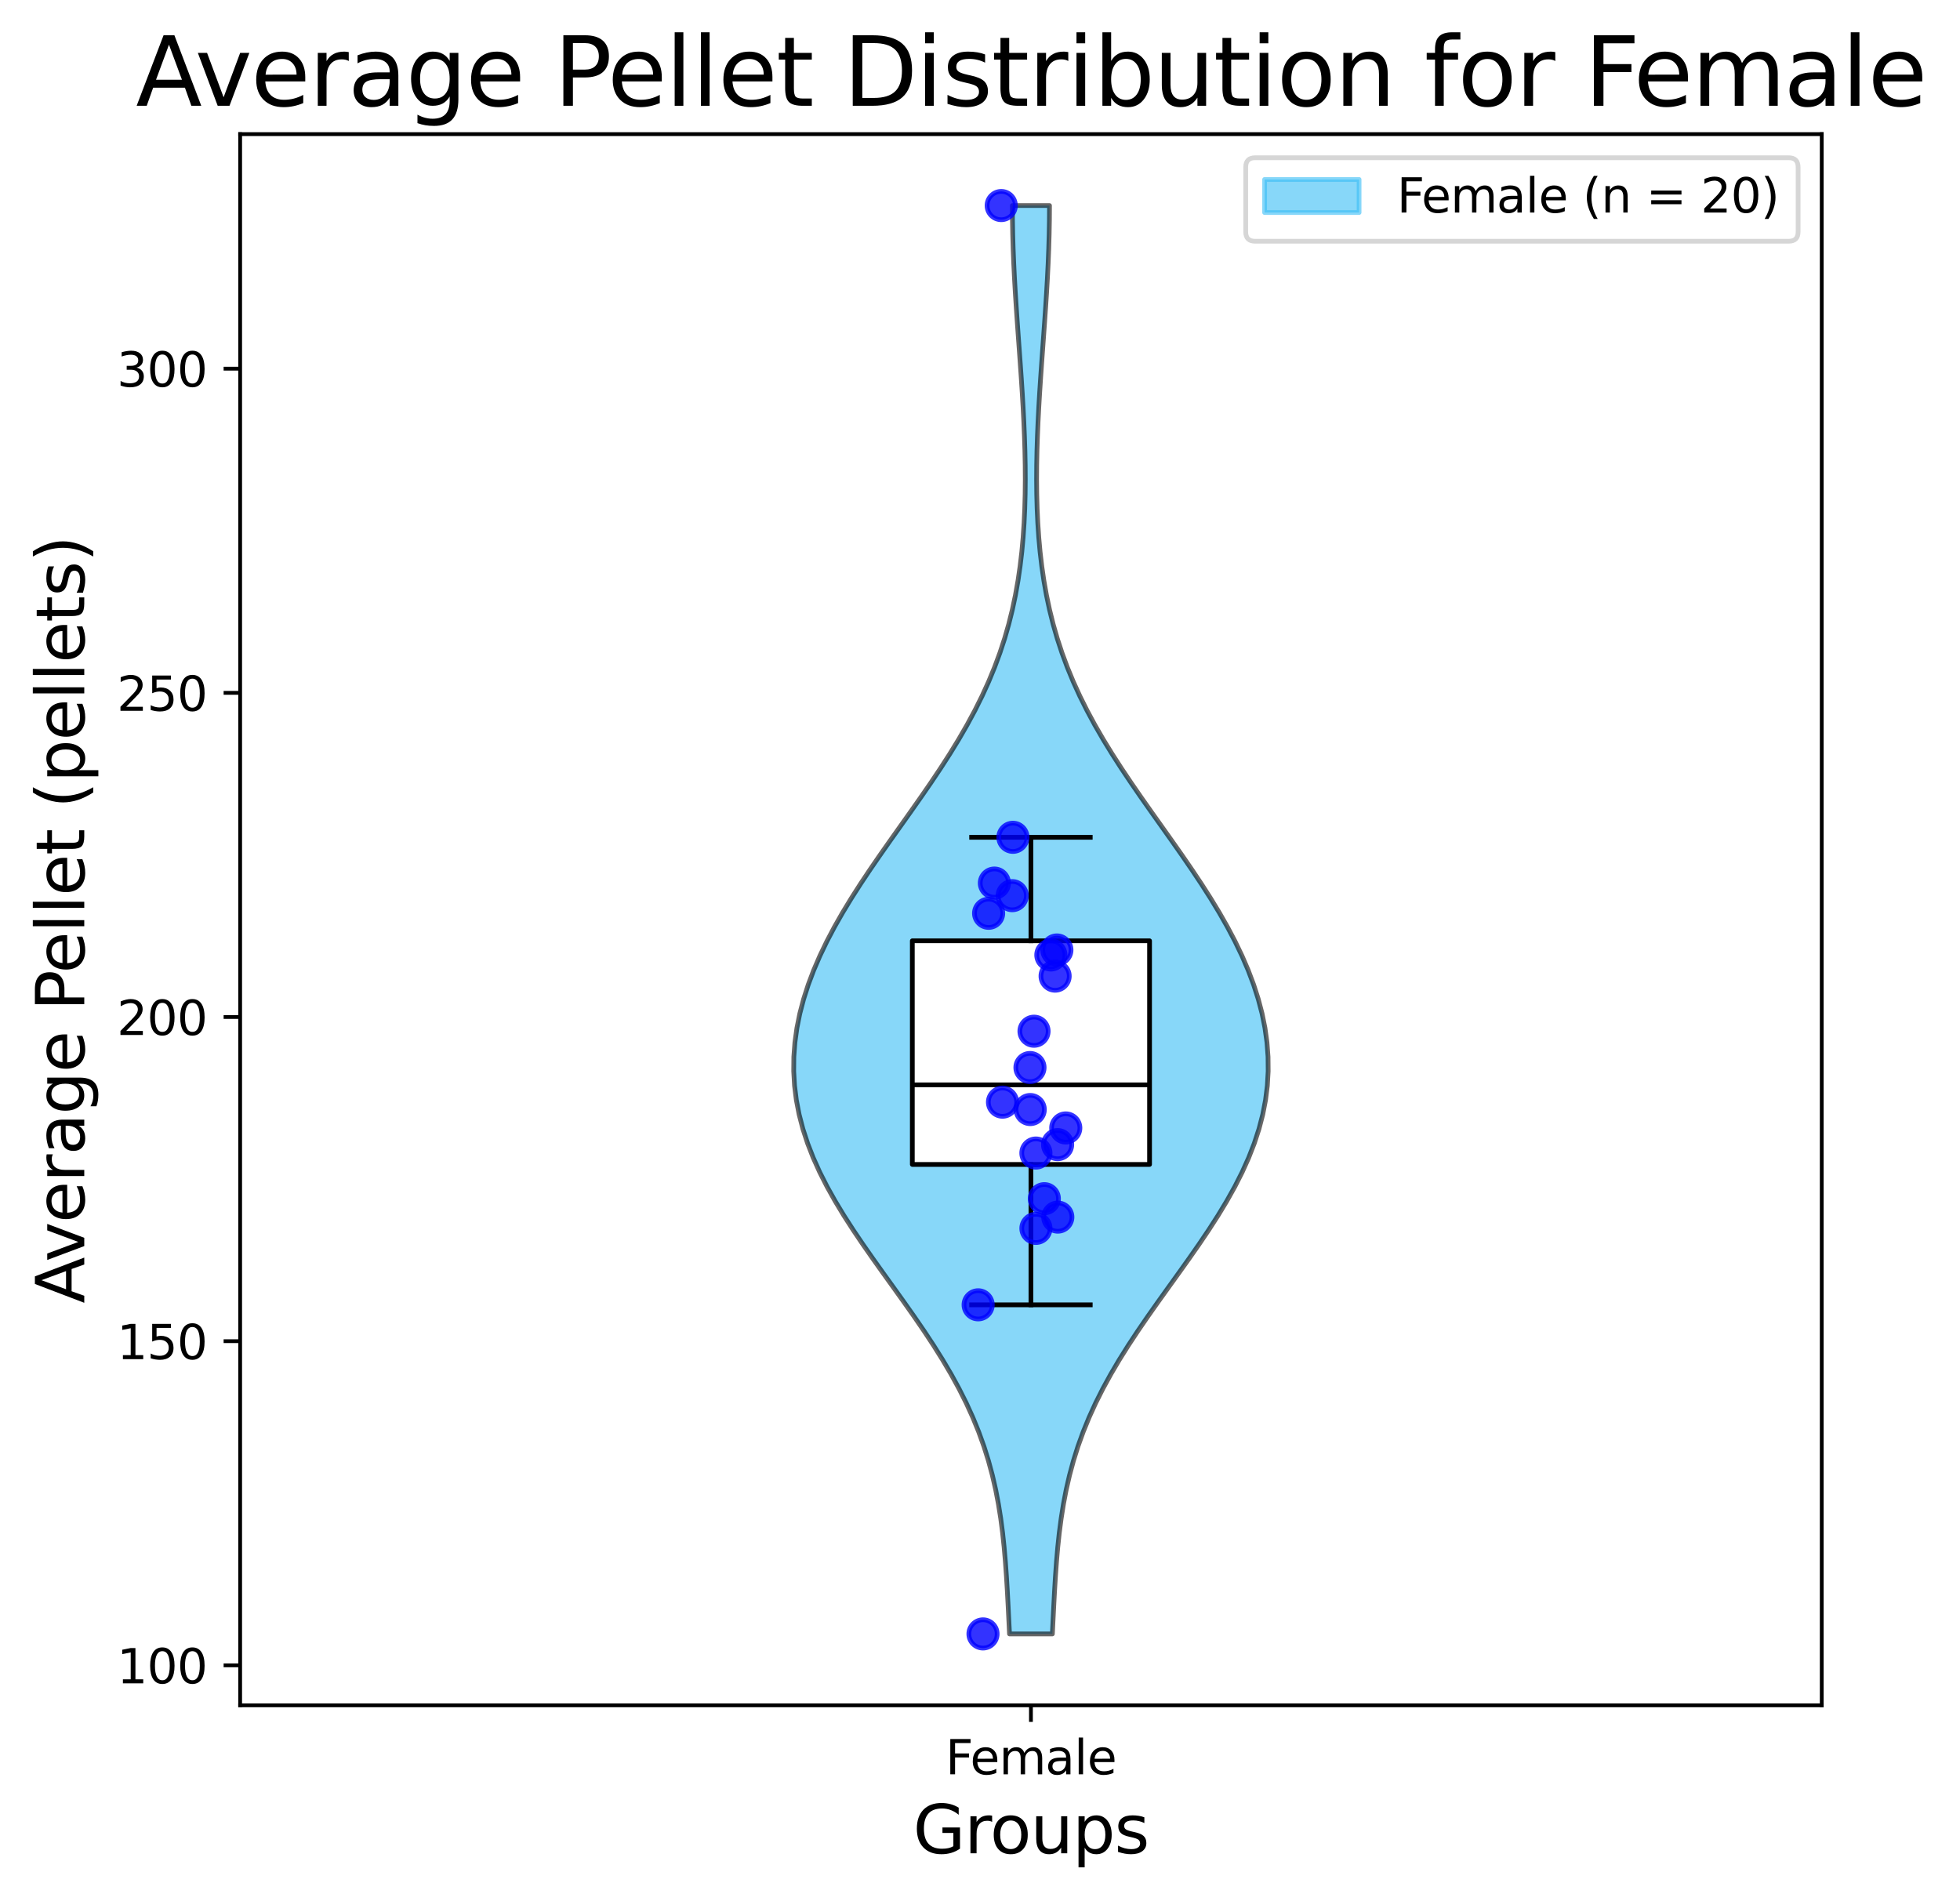<?xml version="1.0" encoding="utf-8" standalone="no"?>
<!DOCTYPE svg PUBLIC "-//W3C//DTD SVG 1.1//EN"
  "http://www.w3.org/Graphics/SVG/1.1/DTD/svg11.dtd">
<svg xmlns:xlink="http://www.w3.org/1999/xlink" width="414.907pt" height="402.464pt" viewBox="0 0 414.907 402.464" xmlns="http://www.w3.org/2000/svg" version="1.1">
 <defs>
  <style type="text/css">*{stroke-linejoin: round; stroke-linecap: butt}</style>
 </defs>
 <g id="figure_1">
  <g id="patch_1">
   <path d="M 0 402.464 
L 414.907 402.464 
L 414.907 0 
L 0 0 
z
" style="fill: #ffffff"/>
  </g>
  <g id="axes_1">
   <g id="patch_2">
    <path d="M 50.837 361.037 
L 385.637 361.037 
L 385.637 28.397 
L 50.837 28.397 
z
" style="fill: #ffffff"/>
   </g>
   <g id="PolyCollection_1">
    <defs>
     <path id="me94f3debcc" d="M 222.772 -56.547 
L 213.702 -56.547 
L 213.551 -59.602 
L 213.398 -62.657 
L 213.233 -65.711 
L 213.047 -68.766 
L 212.828 -71.82 
L 212.563 -74.875 
L 212.239 -77.929 
L 211.841 -80.984 
L 211.355 -84.038 
L 210.768 -87.093 
L 210.068 -90.147 
L 209.242 -93.202 
L 208.282 -96.257 
L 207.182 -99.311 
L 205.936 -102.366 
L 204.544 -105.42 
L 203.008 -108.475 
L 201.335 -111.529 
L 199.533 -114.584 
L 197.617 -117.638 
L 195.601 -120.693 
L 193.506 -123.748 
L 191.353 -126.802 
L 189.166 -129.857 
L 186.971 -132.911 
L 184.794 -135.966 
L 182.662 -139.02 
L 180.6 -142.075 
L 178.634 -145.129 
L 176.786 -148.184 
L 175.078 -151.238 
L 173.528 -154.293 
L 172.151 -157.347 
L 170.959 -160.402 
L 169.962 -163.457 
L 169.167 -166.511 
L 168.577 -169.566 
L 168.194 -172.62 
L 168.017 -175.675 
L 168.044 -178.729 
L 168.273 -181.784 
L 168.698 -184.838 
L 169.314 -187.893 
L 170.116 -190.947 
L 171.097 -194.002 
L 172.249 -197.057 
L 173.564 -200.111 
L 175.032 -203.166 
L 176.642 -206.22 
L 178.382 -209.275 
L 180.238 -212.329 
L 182.193 -215.384 
L 184.231 -218.438 
L 186.332 -221.493 
L 188.476 -224.548 
L 190.643 -227.602 
L 192.81 -230.657 
L 194.956 -233.711 
L 197.062 -236.766 
L 199.107 -239.82 
L 201.073 -242.875 
L 202.946 -245.929 
L 204.712 -248.984 
L 206.361 -252.038 
L 207.885 -255.093 
L 209.279 -258.147 
L 210.541 -261.202 
L 211.671 -264.257 
L 212.673 -267.311 
L 213.55 -270.366 
L 214.308 -273.42 
L 214.955 -276.475 
L 215.497 -279.529 
L 215.943 -282.584 
L 216.302 -285.638 
L 216.58 -288.693 
L 216.786 -291.748 
L 216.927 -294.802 
L 217.009 -297.857 
L 217.038 -300.911 
L 217.02 -303.966 
L 216.96 -307.02 
L 216.863 -310.075 
L 216.734 -313.129 
L 216.577 -316.184 
L 216.397 -319.238 
L 216.198 -322.293 
L 215.987 -325.348 
L 215.767 -328.402 
L 215.545 -331.457 
L 215.327 -334.511 
L 215.117 -337.566 
L 214.921 -340.62 
L 214.745 -343.675 
L 214.594 -346.729 
L 214.471 -349.784 
L 214.381 -352.838 
L 214.326 -355.893 
L 214.308 -358.947 
L 222.166 -358.947 
L 222.166 -358.947 
L 222.148 -355.893 
L 222.093 -352.838 
L 222.002 -349.784 
L 221.88 -346.729 
L 221.729 -343.675 
L 221.553 -340.62 
L 221.357 -337.566 
L 221.147 -334.511 
L 220.928 -331.457 
L 220.707 -328.402 
L 220.487 -325.348 
L 220.276 -322.293 
L 220.077 -319.238 
L 219.897 -316.184 
L 219.74 -313.129 
L 219.611 -310.075 
L 219.514 -307.02 
L 219.454 -303.966 
L 219.436 -300.911 
L 219.465 -297.857 
L 219.547 -294.802 
L 219.688 -291.748 
L 219.894 -288.693 
L 220.172 -285.638 
L 220.53 -282.584 
L 220.977 -279.529 
L 221.519 -276.475 
L 222.166 -273.42 
L 222.924 -270.366 
L 223.801 -267.311 
L 224.802 -264.257 
L 225.933 -261.202 
L 227.195 -258.147 
L 228.589 -255.093 
L 230.113 -252.038 
L 231.761 -248.984 
L 233.527 -245.929 
L 235.4 -242.875 
L 237.367 -239.82 
L 239.412 -236.766 
L 241.517 -233.711 
L 243.664 -230.657 
L 245.831 -227.602 
L 247.997 -224.548 
L 250.142 -221.493 
L 252.243 -218.438 
L 254.281 -215.384 
L 256.236 -212.329 
L 258.092 -209.275 
L 259.832 -206.22 
L 261.442 -203.166 
L 262.91 -200.111 
L 264.225 -197.057 
L 265.377 -194.002 
L 266.358 -190.947 
L 267.159 -187.893 
L 267.776 -184.838 
L 268.201 -181.784 
L 268.429 -178.729 
L 268.457 -175.675 
L 268.28 -172.62 
L 267.897 -169.566 
L 267.307 -166.511 
L 266.511 -163.457 
L 265.515 -160.402 
L 264.323 -157.347 
L 262.946 -154.293 
L 261.396 -151.238 
L 259.688 -148.184 
L 257.84 -145.129 
L 255.874 -142.075 
L 253.812 -139.02 
L 251.68 -135.966 
L 249.503 -132.911 
L 247.308 -129.857 
L 245.121 -126.802 
L 242.968 -123.748 
L 240.873 -120.693 
L 238.857 -117.638 
L 236.94 -114.584 
L 235.139 -111.529 
L 233.466 -108.475 
L 231.93 -105.42 
L 230.538 -102.366 
L 229.292 -99.311 
L 228.191 -96.257 
L 227.232 -93.202 
L 226.406 -90.147 
L 225.705 -87.093 
L 225.119 -84.038 
L 224.633 -80.984 
L 224.235 -77.929 
L 223.911 -74.875 
L 223.646 -71.82 
L 223.427 -68.766 
L 223.241 -65.711 
L 223.076 -62.657 
L 222.923 -59.602 
L 222.772 -56.547 
z
" style="stroke: #000000; stroke-opacity: 0.6"/>
    </defs>
    <g clip-path="url(#p9909716d25)">
     <use xlink:href="#me94f3debcc" x="0" y="402.464" style="fill: #38bcf5; fill-opacity: 0.6; stroke: #000000; stroke-opacity: 0.6"/>
    </g>
   </g>
   <g id="matplotlib.axis_1">
    <g id="xtick_1">
     <g id="line2d_1">
      <defs>
       <path id="m84c6a4ba2c" d="M 0 0 
L 0 3.5 
" style="stroke: #000000; stroke-width: 0.8"/>
      </defs>
      <g>
       <use xlink:href="#m84c6a4ba2c" x="218.237" y="361.037" style="stroke: #000000; stroke-width: 0.8"/>
      </g>
     </g>
     <g id="text_1">
      <!-- Female -->
      <g transform="translate(200.16 375.635) scale(0.1 -0.1)">
       <defs>
        <path id="DejaVuSans-46" d="M 628 4666 
L 3309 4666 
L 3309 4134 
L 1259 4134 
L 1259 2759 
L 3109 2759 
L 3109 2228 
L 1259 2228 
L 1259 0 
L 628 0 
L 628 4666 
z
" transform="scale(0.016)"/>
        <path id="DejaVuSans-65" d="M 3597 1894 
L 3597 1613 
L 953 1613 
Q 991 1019 1311 708 
Q 1631 397 2203 397 
Q 2534 397 2845 478 
Q 3156 559 3463 722 
L 3463 178 
Q 3153 47 2828 -22 
Q 2503 -91 2169 -91 
Q 1331 -91 842 396 
Q 353 884 353 1716 
Q 353 2575 817 3079 
Q 1281 3584 2069 3584 
Q 2775 3584 3186 3129 
Q 3597 2675 3597 1894 
z
M 3022 2063 
Q 3016 2534 2758 2815 
Q 2500 3097 2075 3097 
Q 1594 3097 1305 2825 
Q 1016 2553 972 2059 
L 3022 2063 
z
" transform="scale(0.016)"/>
        <path id="DejaVuSans-6d" d="M 3328 2828 
Q 3544 3216 3844 3400 
Q 4144 3584 4550 3584 
Q 5097 3584 5394 3201 
Q 5691 2819 5691 2113 
L 5691 0 
L 5113 0 
L 5113 2094 
Q 5113 2597 4934 2840 
Q 4756 3084 4391 3084 
Q 3944 3084 3684 2787 
Q 3425 2491 3425 1978 
L 3425 0 
L 2847 0 
L 2847 2094 
Q 2847 2600 2669 2842 
Q 2491 3084 2119 3084 
Q 1678 3084 1418 2786 
Q 1159 2488 1159 1978 
L 1159 0 
L 581 0 
L 581 3500 
L 1159 3500 
L 1159 2956 
Q 1356 3278 1631 3431 
Q 1906 3584 2284 3584 
Q 2666 3584 2933 3390 
Q 3200 3197 3328 2828 
z
" transform="scale(0.016)"/>
        <path id="DejaVuSans-61" d="M 2194 1759 
Q 1497 1759 1228 1600 
Q 959 1441 959 1056 
Q 959 750 1161 570 
Q 1363 391 1709 391 
Q 2188 391 2477 730 
Q 2766 1069 2766 1631 
L 2766 1759 
L 2194 1759 
z
M 3341 1997 
L 3341 0 
L 2766 0 
L 2766 531 
Q 2569 213 2275 61 
Q 1981 -91 1556 -91 
Q 1019 -91 701 211 
Q 384 513 384 1019 
Q 384 1609 779 1909 
Q 1175 2209 1959 2209 
L 2766 2209 
L 2766 2266 
Q 2766 2663 2505 2880 
Q 2244 3097 1772 3097 
Q 1472 3097 1187 3025 
Q 903 2953 641 2809 
L 641 3341 
Q 956 3463 1253 3523 
Q 1550 3584 1831 3584 
Q 2591 3584 2966 3190 
Q 3341 2797 3341 1997 
z
" transform="scale(0.016)"/>
        <path id="DejaVuSans-6c" d="M 603 4863 
L 1178 4863 
L 1178 0 
L 603 0 
L 603 4863 
z
" transform="scale(0.016)"/>
       </defs>
       <use xlink:href="#DejaVuSans-46"/>
       <use xlink:href="#DejaVuSans-65" x="52.02"/>
       <use xlink:href="#DejaVuSans-6d" x="113.543"/>
       <use xlink:href="#DejaVuSans-61" x="210.955"/>
       <use xlink:href="#DejaVuSans-6c" x="272.234"/>
       <use xlink:href="#DejaVuSans-65" x="300.018"/>
      </g>
     </g>
    </g>
    <g id="text_2">
     <!-- Groups -->
     <g transform="translate(193.283 392.353) scale(0.14 -0.14)">
      <defs>
       <path id="DejaVuSans-47" d="M 3809 666 
L 3809 1919 
L 2778 1919 
L 2778 2438 
L 4434 2438 
L 4434 434 
Q 4069 175 3628 42 
Q 3188 -91 2688 -91 
Q 1594 -91 976 548 
Q 359 1188 359 2328 
Q 359 3472 976 4111 
Q 1594 4750 2688 4750 
Q 3144 4750 3555 4637 
Q 3966 4525 4313 4306 
L 4313 3634 
Q 3963 3931 3569 4081 
Q 3175 4231 2741 4231 
Q 1884 4231 1454 3753 
Q 1025 3275 1025 2328 
Q 1025 1384 1454 906 
Q 1884 428 2741 428 
Q 3075 428 3337 486 
Q 3600 544 3809 666 
z
" transform="scale(0.016)"/>
       <path id="DejaVuSans-72" d="M 2631 2963 
Q 2534 3019 2420 3045 
Q 2306 3072 2169 3072 
Q 1681 3072 1420 2755 
Q 1159 2438 1159 1844 
L 1159 0 
L 581 0 
L 581 3500 
L 1159 3500 
L 1159 2956 
Q 1341 3275 1631 3429 
Q 1922 3584 2338 3584 
Q 2397 3584 2469 3576 
Q 2541 3569 2628 3553 
L 2631 2963 
z
" transform="scale(0.016)"/>
       <path id="DejaVuSans-6f" d="M 1959 3097 
Q 1497 3097 1228 2736 
Q 959 2375 959 1747 
Q 959 1119 1226 758 
Q 1494 397 1959 397 
Q 2419 397 2687 759 
Q 2956 1122 2956 1747 
Q 2956 2369 2687 2733 
Q 2419 3097 1959 3097 
z
M 1959 3584 
Q 2709 3584 3137 3096 
Q 3566 2609 3566 1747 
Q 3566 888 3137 398 
Q 2709 -91 1959 -91 
Q 1206 -91 779 398 
Q 353 888 353 1747 
Q 353 2609 779 3096 
Q 1206 3584 1959 3584 
z
" transform="scale(0.016)"/>
       <path id="DejaVuSans-75" d="M 544 1381 
L 544 3500 
L 1119 3500 
L 1119 1403 
Q 1119 906 1312 657 
Q 1506 409 1894 409 
Q 2359 409 2629 706 
Q 2900 1003 2900 1516 
L 2900 3500 
L 3475 3500 
L 3475 0 
L 2900 0 
L 2900 538 
Q 2691 219 2414 64 
Q 2138 -91 1772 -91 
Q 1169 -91 856 284 
Q 544 659 544 1381 
z
M 1991 3584 
L 1991 3584 
z
" transform="scale(0.016)"/>
       <path id="DejaVuSans-70" d="M 1159 525 
L 1159 -1331 
L 581 -1331 
L 581 3500 
L 1159 3500 
L 1159 2969 
Q 1341 3281 1617 3432 
Q 1894 3584 2278 3584 
Q 2916 3584 3314 3078 
Q 3713 2572 3713 1747 
Q 3713 922 3314 415 
Q 2916 -91 2278 -91 
Q 1894 -91 1617 61 
Q 1341 213 1159 525 
z
M 3116 1747 
Q 3116 2381 2855 2742 
Q 2594 3103 2138 3103 
Q 1681 3103 1420 2742 
Q 1159 2381 1159 1747 
Q 1159 1113 1420 752 
Q 1681 391 2138 391 
Q 2594 391 2855 752 
Q 3116 1113 3116 1747 
z
" transform="scale(0.016)"/>
       <path id="DejaVuSans-73" d="M 2834 3397 
L 2834 2853 
Q 2591 2978 2328 3040 
Q 2066 3103 1784 3103 
Q 1356 3103 1142 2972 
Q 928 2841 928 2578 
Q 928 2378 1081 2264 
Q 1234 2150 1697 2047 
L 1894 2003 
Q 2506 1872 2764 1633 
Q 3022 1394 3022 966 
Q 3022 478 2636 193 
Q 2250 -91 1575 -91 
Q 1294 -91 989 -36 
Q 684 19 347 128 
L 347 722 
Q 666 556 975 473 
Q 1284 391 1588 391 
Q 1994 391 2212 530 
Q 2431 669 2431 922 
Q 2431 1156 2273 1281 
Q 2116 1406 1581 1522 
L 1381 1569 
Q 847 1681 609 1914 
Q 372 2147 372 2553 
Q 372 3047 722 3315 
Q 1072 3584 1716 3584 
Q 2034 3584 2315 3537 
Q 2597 3491 2834 3397 
z
" transform="scale(0.016)"/>
      </defs>
      <use xlink:href="#DejaVuSans-47"/>
      <use xlink:href="#DejaVuSans-72" x="77.49"/>
      <use xlink:href="#DejaVuSans-6f" x="116.354"/>
      <use xlink:href="#DejaVuSans-75" x="177.535"/>
      <use xlink:href="#DejaVuSans-70" x="240.914"/>
      <use xlink:href="#DejaVuSans-73" x="304.391"/>
     </g>
    </g>
   </g>
   <g id="matplotlib.axis_2">
    <g id="ytick_1">
     <g id="line2d_2">
      <defs>
       <path id="m7d24ab8d1b" d="M 0 0 
L -3.5 0 
" style="stroke: #000000; stroke-width: 0.8"/>
      </defs>
      <g>
       <use xlink:href="#m7d24ab8d1b" x="50.837" y="352.574" style="stroke: #000000; stroke-width: 0.8"/>
      </g>
     </g>
     <g id="text_3">
      <!-- 100 -->
      <g transform="translate(24.749 356.373) scale(0.1 -0.1)">
       <defs>
        <path id="DejaVuSans-31" d="M 794 531 
L 1825 531 
L 1825 4091 
L 703 3866 
L 703 4441 
L 1819 4666 
L 2450 4666 
L 2450 531 
L 3481 531 
L 3481 0 
L 794 0 
L 794 531 
z
" transform="scale(0.016)"/>
        <path id="DejaVuSans-30" d="M 2034 4250 
Q 1547 4250 1301 3770 
Q 1056 3291 1056 2328 
Q 1056 1369 1301 889 
Q 1547 409 2034 409 
Q 2525 409 2770 889 
Q 3016 1369 3016 2328 
Q 3016 3291 2770 3770 
Q 2525 4250 2034 4250 
z
M 2034 4750 
Q 2819 4750 3233 4129 
Q 3647 3509 3647 2328 
Q 3647 1150 3233 529 
Q 2819 -91 2034 -91 
Q 1250 -91 836 529 
Q 422 1150 422 2328 
Q 422 3509 836 4129 
Q 1250 4750 2034 4750 
z
" transform="scale(0.016)"/>
       </defs>
       <use xlink:href="#DejaVuSans-31"/>
       <use xlink:href="#DejaVuSans-30" x="63.623"/>
       <use xlink:href="#DejaVuSans-30" x="127.246"/>
      </g>
     </g>
    </g>
    <g id="ytick_2">
     <g id="line2d_3">
      <g>
       <use xlink:href="#m7d24ab8d1b" x="50.837" y="283.943" style="stroke: #000000; stroke-width: 0.8"/>
      </g>
     </g>
     <g id="text_4">
      <!-- 150 -->
      <g transform="translate(24.749 287.743) scale(0.1 -0.1)">
       <defs>
        <path id="DejaVuSans-35" d="M 691 4666 
L 3169 4666 
L 3169 4134 
L 1269 4134 
L 1269 2991 
Q 1406 3038 1543 3061 
Q 1681 3084 1819 3084 
Q 2600 3084 3056 2656 
Q 3513 2228 3513 1497 
Q 3513 744 3044 326 
Q 2575 -91 1722 -91 
Q 1428 -91 1123 -41 
Q 819 9 494 109 
L 494 744 
Q 775 591 1075 516 
Q 1375 441 1709 441 
Q 2250 441 2565 725 
Q 2881 1009 2881 1497 
Q 2881 1984 2565 2268 
Q 2250 2553 1709 2553 
Q 1456 2553 1204 2497 
Q 953 2441 691 2322 
L 691 4666 
z
" transform="scale(0.016)"/>
       </defs>
       <use xlink:href="#DejaVuSans-31"/>
       <use xlink:href="#DejaVuSans-35" x="63.623"/>
       <use xlink:href="#DejaVuSans-30" x="127.246"/>
      </g>
     </g>
    </g>
    <g id="ytick_3">
     <g id="line2d_4">
      <g>
       <use xlink:href="#m7d24ab8d1b" x="50.837" y="215.313" style="stroke: #000000; stroke-width: 0.8"/>
      </g>
     </g>
     <g id="text_5">
      <!-- 200 -->
      <g transform="translate(24.749 219.112) scale(0.1 -0.1)">
       <defs>
        <path id="DejaVuSans-32" d="M 1228 531 
L 3431 531 
L 3431 0 
L 469 0 
L 469 531 
Q 828 903 1448 1529 
Q 2069 2156 2228 2338 
Q 2531 2678 2651 2914 
Q 2772 3150 2772 3378 
Q 2772 3750 2511 3984 
Q 2250 4219 1831 4219 
Q 1534 4219 1204 4116 
Q 875 4013 500 3803 
L 500 4441 
Q 881 4594 1212 4672 
Q 1544 4750 1819 4750 
Q 2544 4750 2975 4387 
Q 3406 4025 3406 3419 
Q 3406 3131 3298 2873 
Q 3191 2616 2906 2266 
Q 2828 2175 2409 1742 
Q 1991 1309 1228 531 
z
" transform="scale(0.016)"/>
       </defs>
       <use xlink:href="#DejaVuSans-32"/>
       <use xlink:href="#DejaVuSans-30" x="63.623"/>
       <use xlink:href="#DejaVuSans-30" x="127.246"/>
      </g>
     </g>
    </g>
    <g id="ytick_4">
     <g id="line2d_5">
      <g>
       <use xlink:href="#m7d24ab8d1b" x="50.837" y="146.682" style="stroke: #000000; stroke-width: 0.8"/>
      </g>
     </g>
     <g id="text_6">
      <!-- 250 -->
      <g transform="translate(24.749 150.482) scale(0.1 -0.1)">
       <use xlink:href="#DejaVuSans-32"/>
       <use xlink:href="#DejaVuSans-35" x="63.623"/>
       <use xlink:href="#DejaVuSans-30" x="127.246"/>
      </g>
     </g>
    </g>
    <g id="ytick_5">
     <g id="line2d_6">
      <g>
       <use xlink:href="#m7d24ab8d1b" x="50.837" y="78.052" style="stroke: #000000; stroke-width: 0.8"/>
      </g>
     </g>
     <g id="text_7">
      <!-- 300 -->
      <g transform="translate(24.749 81.851) scale(0.1 -0.1)">
       <defs>
        <path id="DejaVuSans-33" d="M 2597 2516 
Q 3050 2419 3304 2112 
Q 3559 1806 3559 1356 
Q 3559 666 3084 287 
Q 2609 -91 1734 -91 
Q 1441 -91 1130 -33 
Q 819 25 488 141 
L 488 750 
Q 750 597 1062 519 
Q 1375 441 1716 441 
Q 2309 441 2620 675 
Q 2931 909 2931 1356 
Q 2931 1769 2642 2001 
Q 2353 2234 1838 2234 
L 1294 2234 
L 1294 2753 
L 1863 2753 
Q 2328 2753 2575 2939 
Q 2822 3125 2822 3475 
Q 2822 3834 2567 4026 
Q 2313 4219 1838 4219 
Q 1578 4219 1281 4162 
Q 984 4106 628 3988 
L 628 4550 
Q 988 4650 1302 4700 
Q 1616 4750 1894 4750 
Q 2613 4750 3031 4423 
Q 3450 4097 3450 3541 
Q 3450 3153 3228 2886 
Q 3006 2619 2597 2516 
z
" transform="scale(0.016)"/>
       </defs>
       <use xlink:href="#DejaVuSans-33"/>
       <use xlink:href="#DejaVuSans-30" x="63.623"/>
       <use xlink:href="#DejaVuSans-30" x="127.246"/>
      </g>
     </g>
    </g>
    <g id="text_8">
     <!-- Average Pellet (pellets) -->
     <g transform="translate(17.838 275.928) rotate(-90) scale(0.14 -0.14)">
      <defs>
       <path id="DejaVuSans-41" d="M 2188 4044 
L 1331 1722 
L 3047 1722 
L 2188 4044 
z
M 1831 4666 
L 2547 4666 
L 4325 0 
L 3669 0 
L 3244 1197 
L 1141 1197 
L 716 0 
L 50 0 
L 1831 4666 
z
" transform="scale(0.016)"/>
       <path id="DejaVuSans-76" d="M 191 3500 
L 800 3500 
L 1894 563 
L 2988 3500 
L 3597 3500 
L 2284 0 
L 1503 0 
L 191 3500 
z
" transform="scale(0.016)"/>
       <path id="DejaVuSans-67" d="M 2906 1791 
Q 2906 2416 2648 2759 
Q 2391 3103 1925 3103 
Q 1463 3103 1205 2759 
Q 947 2416 947 1791 
Q 947 1169 1205 825 
Q 1463 481 1925 481 
Q 2391 481 2648 825 
Q 2906 1169 2906 1791 
z
M 3481 434 
Q 3481 -459 3084 -895 
Q 2688 -1331 1869 -1331 
Q 1566 -1331 1297 -1286 
Q 1028 -1241 775 -1147 
L 775 -588 
Q 1028 -725 1275 -790 
Q 1522 -856 1778 -856 
Q 2344 -856 2625 -561 
Q 2906 -266 2906 331 
L 2906 616 
Q 2728 306 2450 153 
Q 2172 0 1784 0 
Q 1141 0 747 490 
Q 353 981 353 1791 
Q 353 2603 747 3093 
Q 1141 3584 1784 3584 
Q 2172 3584 2450 3431 
Q 2728 3278 2906 2969 
L 2906 3500 
L 3481 3500 
L 3481 434 
z
" transform="scale(0.016)"/>
       <path id="DejaVuSans-20" transform="scale(0.016)"/>
       <path id="DejaVuSans-50" d="M 1259 4147 
L 1259 2394 
L 2053 2394 
Q 2494 2394 2734 2622 
Q 2975 2850 2975 3272 
Q 2975 3691 2734 3919 
Q 2494 4147 2053 4147 
L 1259 4147 
z
M 628 4666 
L 2053 4666 
Q 2838 4666 3239 4311 
Q 3641 3956 3641 3272 
Q 3641 2581 3239 2228 
Q 2838 1875 2053 1875 
L 1259 1875 
L 1259 0 
L 628 0 
L 628 4666 
z
" transform="scale(0.016)"/>
       <path id="DejaVuSans-74" d="M 1172 4494 
L 1172 3500 
L 2356 3500 
L 2356 3053 
L 1172 3053 
L 1172 1153 
Q 1172 725 1289 603 
Q 1406 481 1766 481 
L 2356 481 
L 2356 0 
L 1766 0 
Q 1100 0 847 248 
Q 594 497 594 1153 
L 594 3053 
L 172 3053 
L 172 3500 
L 594 3500 
L 594 4494 
L 1172 4494 
z
" transform="scale(0.016)"/>
       <path id="DejaVuSans-28" d="M 1984 4856 
Q 1566 4138 1362 3434 
Q 1159 2731 1159 2009 
Q 1159 1288 1364 580 
Q 1569 -128 1984 -844 
L 1484 -844 
Q 1016 -109 783 600 
Q 550 1309 550 2009 
Q 550 2706 781 3412 
Q 1013 4119 1484 4856 
L 1984 4856 
z
" transform="scale(0.016)"/>
       <path id="DejaVuSans-29" d="M 513 4856 
L 1013 4856 
Q 1481 4119 1714 3412 
Q 1947 2706 1947 2009 
Q 1947 1309 1714 600 
Q 1481 -109 1013 -844 
L 513 -844 
Q 928 -128 1133 580 
Q 1338 1288 1338 2009 
Q 1338 2731 1133 3434 
Q 928 4138 513 4856 
z
" transform="scale(0.016)"/>
      </defs>
      <use xlink:href="#DejaVuSans-41"/>
      <use xlink:href="#DejaVuSans-76" x="62.533"/>
      <use xlink:href="#DejaVuSans-65" x="121.713"/>
      <use xlink:href="#DejaVuSans-72" x="183.236"/>
      <use xlink:href="#DejaVuSans-61" x="224.35"/>
      <use xlink:href="#DejaVuSans-67" x="285.629"/>
      <use xlink:href="#DejaVuSans-65" x="349.105"/>
      <use xlink:href="#DejaVuSans-20" x="410.629"/>
      <use xlink:href="#DejaVuSans-50" x="442.416"/>
      <use xlink:href="#DejaVuSans-65" x="499.094"/>
      <use xlink:href="#DejaVuSans-6c" x="560.617"/>
      <use xlink:href="#DejaVuSans-6c" x="588.4"/>
      <use xlink:href="#DejaVuSans-65" x="616.184"/>
      <use xlink:href="#DejaVuSans-74" x="677.707"/>
      <use xlink:href="#DejaVuSans-20" x="716.916"/>
      <use xlink:href="#DejaVuSans-28" x="748.703"/>
      <use xlink:href="#DejaVuSans-70" x="787.717"/>
      <use xlink:href="#DejaVuSans-65" x="851.193"/>
      <use xlink:href="#DejaVuSans-6c" x="912.717"/>
      <use xlink:href="#DejaVuSans-6c" x="940.5"/>
      <use xlink:href="#DejaVuSans-65" x="968.283"/>
      <use xlink:href="#DejaVuSans-74" x="1029.807"/>
      <use xlink:href="#DejaVuSans-73" x="1069.016"/>
      <use xlink:href="#DejaVuSans-29" x="1121.115"/>
     </g>
    </g>
   </g>
   <g id="patch_3">
    <path d="M 193.127 246.526 
L 243.347 246.526 
L 243.347 199.178 
L 193.127 199.178 
L 193.127 246.526 
z
" clip-path="url(#p9909716d25)" style="fill: #ffffff; stroke: #000000; stroke-linejoin: miter"/>
   </g>
   <g id="line2d_7">
    <path d="M 218.237 246.526 
L 218.237 276.243 
" clip-path="url(#p9909716d25)" style="fill: none; stroke: #000000; stroke-linecap: square"/>
   </g>
   <g id="line2d_8">
    <path d="M 218.237 199.178 
L 218.237 177.264 
" clip-path="url(#p9909716d25)" style="fill: none; stroke: #000000; stroke-linecap: square"/>
   </g>
   <g id="line2d_9">
    <path d="M 205.682 276.243 
L 230.792 276.243 
" clip-path="url(#p9909716d25)" style="fill: none; stroke: #000000; stroke-linecap: square"/>
   </g>
   <g id="line2d_10">
    <path d="M 205.682 177.264 
L 230.792 177.264 
" clip-path="url(#p9909716d25)" style="fill: none; stroke: #000000; stroke-linecap: square"/>
   </g>
   <g id="line2d_11">
    <path d="M 193.127 229.67 
L 243.347 229.67 
" clip-path="url(#p9909716d25)" style="fill: none; stroke: #000000"/>
   </g>
   <g id="patch_4">
    <path d="M 50.837 361.037 
L 50.837 28.397 
" style="fill: none; stroke: #000000; stroke-width: 0.8; stroke-linejoin: miter; stroke-linecap: square"/>
   </g>
   <g id="patch_5">
    <path d="M 385.637 361.037 
L 385.637 28.397 
" style="fill: none; stroke: #000000; stroke-width: 0.8; stroke-linejoin: miter; stroke-linecap: square"/>
   </g>
   <g id="patch_6">
    <path d="M 50.837 361.037 
L 385.637 361.037 
" style="fill: none; stroke: #000000; stroke-width: 0.8; stroke-linejoin: miter; stroke-linecap: square"/>
   </g>
   <g id="patch_7">
    <path d="M 50.837 28.397 
L 385.637 28.397 
" style="fill: none; stroke: #000000; stroke-width: 0.8; stroke-linejoin: miter; stroke-linecap: square"/>
   </g>
   <g id="PathCollection_1">
    <defs>
     <path id="m12d24317b1" d="M 0 3 
C 0.796 3 1.559 2.684 2.121 2.121 
C 2.684 1.559 3 0.796 3 0 
C 3 -0.796 2.684 -1.559 2.121 -2.121 
C 1.559 -2.684 0.796 -3 0 -3 
C -0.796 -3 -1.559 -2.684 -2.121 -2.121 
C -2.684 -1.559 -3 -0.796 -3 0 
C -3 0.796 -2.684 1.559 -2.121 2.121 
C -1.559 2.684 -0.796 3 0 3 
z
" style="stroke: #0000ff; stroke-opacity: 0.8"/>
    </defs>
    <g clip-path="url(#p9909716d25)">
     <use xlink:href="#m12d24317b1" x="208.09" y="345.917" style="fill: #0000ff; fill-opacity: 0.8; stroke: #0000ff; stroke-opacity: 0.8"/>
     <use xlink:href="#m12d24317b1" x="223.353" y="206.652" style="fill: #0000ff; fill-opacity: 0.8; stroke: #0000ff; stroke-opacity: 0.8"/>
     <use xlink:href="#m12d24317b1" x="211.948" y="43.517" style="fill: #0000ff; fill-opacity: 0.8; stroke: #0000ff; stroke-opacity: 0.8"/>
     <use xlink:href="#m12d24317b1" x="219.292" y="260.06" style="fill: #0000ff; fill-opacity: 0.8; stroke: #0000ff; stroke-opacity: 0.8"/>
     <use xlink:href="#m12d24317b1" x="225.607" y="238.798" style="fill: #0000ff; fill-opacity: 0.8; stroke: #0000ff; stroke-opacity: 0.8"/>
     <use xlink:href="#m12d24317b1" x="223.882" y="242.326" style="fill: #0000ff; fill-opacity: 0.8; stroke: #0000ff; stroke-opacity: 0.8"/>
     <use xlink:href="#m12d24317b1" x="223.925" y="257.672" style="fill: #0000ff; fill-opacity: 0.8; stroke: #0000ff; stroke-opacity: 0.8"/>
     <use xlink:href="#m12d24317b1" x="209.278" y="193.351" style="fill: #0000ff; fill-opacity: 0.8; stroke: #0000ff; stroke-opacity: 0.8"/>
     <use xlink:href="#m12d24317b1" x="222.453" y="202.177" style="fill: #0000ff; fill-opacity: 0.8; stroke: #0000ff; stroke-opacity: 0.8"/>
     <use xlink:href="#m12d24317b1" x="219.287" y="244.11" style="fill: #0000ff; fill-opacity: 0.8; stroke: #0000ff; stroke-opacity: 0.8"/>
     <use xlink:href="#m12d24317b1" x="214.277" y="189.618" style="fill: #0000ff; fill-opacity: 0.8; stroke: #0000ff; stroke-opacity: 0.8"/>
     <use xlink:href="#m12d24317b1" x="212.217" y="233.335" style="fill: #0000ff; fill-opacity: 0.8; stroke: #0000ff; stroke-opacity: 0.8"/>
     <use xlink:href="#m12d24317b1" x="210.497" y="186.955" style="fill: #0000ff; fill-opacity: 0.8; stroke: #0000ff; stroke-opacity: 0.8"/>
     <use xlink:href="#m12d24317b1" x="223.729" y="201.12" style="fill: #0000ff; fill-opacity: 0.8; stroke: #0000ff; stroke-opacity: 0.8"/>
     <use xlink:href="#m12d24317b1" x="214.424" y="177.264" style="fill: #0000ff; fill-opacity: 0.8; stroke: #0000ff; stroke-opacity: 0.8"/>
     <use xlink:href="#m12d24317b1" x="218.889" y="218.319" style="fill: #0000ff; fill-opacity: 0.8; stroke: #0000ff; stroke-opacity: 0.8"/>
     <use xlink:href="#m12d24317b1" x="221.071" y="253.773" style="fill: #0000ff; fill-opacity: 0.8; stroke: #0000ff; stroke-opacity: 0.8"/>
     <use xlink:href="#m12d24317b1" x="218.084" y="234.9" style="fill: #0000ff; fill-opacity: 0.8; stroke: #0000ff; stroke-opacity: 0.8"/>
     <use xlink:href="#m12d24317b1" x="218.032" y="226.006" style="fill: #0000ff; fill-opacity: 0.8; stroke: #0000ff; stroke-opacity: 0.8"/>
     <use xlink:href="#m12d24317b1" x="207.063" y="276.243" style="fill: #0000ff; fill-opacity: 0.8; stroke: #0000ff; stroke-opacity: 0.8"/>
    </g>
   </g>
   <g id="text_9">
    <!-- Average Pellet Distribution for Female -->
    <g transform="translate(28.767 22.397) scale(0.2 -0.2)">
     <defs>
      <path id="DejaVuSans-44" d="M 1259 4147 
L 1259 519 
L 2022 519 
Q 2988 519 3436 956 
Q 3884 1394 3884 2338 
Q 3884 3275 3436 3711 
Q 2988 4147 2022 4147 
L 1259 4147 
z
M 628 4666 
L 1925 4666 
Q 3281 4666 3915 4102 
Q 4550 3538 4550 2338 
Q 4550 1131 3912 565 
Q 3275 0 1925 0 
L 628 0 
L 628 4666 
z
" transform="scale(0.016)"/>
      <path id="DejaVuSans-69" d="M 603 3500 
L 1178 3500 
L 1178 0 
L 603 0 
L 603 3500 
z
M 603 4863 
L 1178 4863 
L 1178 4134 
L 603 4134 
L 603 4863 
z
" transform="scale(0.016)"/>
      <path id="DejaVuSans-62" d="M 3116 1747 
Q 3116 2381 2855 2742 
Q 2594 3103 2138 3103 
Q 1681 3103 1420 2742 
Q 1159 2381 1159 1747 
Q 1159 1113 1420 752 
Q 1681 391 2138 391 
Q 2594 391 2855 752 
Q 3116 1113 3116 1747 
z
M 1159 2969 
Q 1341 3281 1617 3432 
Q 1894 3584 2278 3584 
Q 2916 3584 3314 3078 
Q 3713 2572 3713 1747 
Q 3713 922 3314 415 
Q 2916 -91 2278 -91 
Q 1894 -91 1617 61 
Q 1341 213 1159 525 
L 1159 0 
L 581 0 
L 581 4863 
L 1159 4863 
L 1159 2969 
z
" transform="scale(0.016)"/>
      <path id="DejaVuSans-6e" d="M 3513 2113 
L 3513 0 
L 2938 0 
L 2938 2094 
Q 2938 2591 2744 2837 
Q 2550 3084 2163 3084 
Q 1697 3084 1428 2787 
Q 1159 2491 1159 1978 
L 1159 0 
L 581 0 
L 581 3500 
L 1159 3500 
L 1159 2956 
Q 1366 3272 1645 3428 
Q 1925 3584 2291 3584 
Q 2894 3584 3203 3211 
Q 3513 2838 3513 2113 
z
" transform="scale(0.016)"/>
      <path id="DejaVuSans-66" d="M 2375 4863 
L 2375 4384 
L 1825 4384 
Q 1516 4384 1395 4259 
Q 1275 4134 1275 3809 
L 1275 3500 
L 2222 3500 
L 2222 3053 
L 1275 3053 
L 1275 0 
L 697 0 
L 697 3053 
L 147 3053 
L 147 3500 
L 697 3500 
L 697 3744 
Q 697 4328 969 4595 
Q 1241 4863 1831 4863 
L 2375 4863 
z
" transform="scale(0.016)"/>
     </defs>
     <use xlink:href="#DejaVuSans-41"/>
     <use xlink:href="#DejaVuSans-76" x="62.533"/>
     <use xlink:href="#DejaVuSans-65" x="121.713"/>
     <use xlink:href="#DejaVuSans-72" x="183.236"/>
     <use xlink:href="#DejaVuSans-61" x="224.35"/>
     <use xlink:href="#DejaVuSans-67" x="285.629"/>
     <use xlink:href="#DejaVuSans-65" x="349.105"/>
     <use xlink:href="#DejaVuSans-20" x="410.629"/>
     <use xlink:href="#DejaVuSans-50" x="442.416"/>
     <use xlink:href="#DejaVuSans-65" x="499.094"/>
     <use xlink:href="#DejaVuSans-6c" x="560.617"/>
     <use xlink:href="#DejaVuSans-6c" x="588.4"/>
     <use xlink:href="#DejaVuSans-65" x="616.184"/>
     <use xlink:href="#DejaVuSans-74" x="677.707"/>
     <use xlink:href="#DejaVuSans-20" x="716.916"/>
     <use xlink:href="#DejaVuSans-44" x="748.703"/>
     <use xlink:href="#DejaVuSans-69" x="825.705"/>
     <use xlink:href="#DejaVuSans-73" x="853.488"/>
     <use xlink:href="#DejaVuSans-74" x="905.588"/>
     <use xlink:href="#DejaVuSans-72" x="944.797"/>
     <use xlink:href="#DejaVuSans-69" x="985.91"/>
     <use xlink:href="#DejaVuSans-62" x="1013.693"/>
     <use xlink:href="#DejaVuSans-75" x="1077.17"/>
     <use xlink:href="#DejaVuSans-74" x="1140.549"/>
     <use xlink:href="#DejaVuSans-69" x="1179.758"/>
     <use xlink:href="#DejaVuSans-6f" x="1207.541"/>
     <use xlink:href="#DejaVuSans-6e" x="1268.723"/>
     <use xlink:href="#DejaVuSans-20" x="1332.102"/>
     <use xlink:href="#DejaVuSans-66" x="1363.889"/>
     <use xlink:href="#DejaVuSans-6f" x="1399.094"/>
     <use xlink:href="#DejaVuSans-72" x="1460.275"/>
     <use xlink:href="#DejaVuSans-20" x="1501.389"/>
     <use xlink:href="#DejaVuSans-46" x="1533.176"/>
     <use xlink:href="#DejaVuSans-65" x="1585.195"/>
     <use xlink:href="#DejaVuSans-6d" x="1646.719"/>
     <use xlink:href="#DejaVuSans-61" x="1744.131"/>
     <use xlink:href="#DejaVuSans-6c" x="1805.41"/>
     <use xlink:href="#DejaVuSans-65" x="1833.193"/>
    </g>
   </g>
   <g id="legend_1">
    <g id="patch_8">
     <path d="M 265.702 51.075 
L 378.637 51.075 
Q 380.637 51.075 380.637 49.075 
L 380.637 35.397 
Q 380.637 33.397 378.637 33.397 
L 265.702 33.397 
Q 263.702 33.397 263.702 35.397 
L 263.702 49.075 
Q 263.702 51.075 265.702 51.075 
z
" style="fill: #ffffff; opacity: 0.8; stroke: #cccccc; stroke-linejoin: miter"/>
    </g>
    <g id="patch_9">
     <path d="M 267.702 44.995 
L 287.702 44.995 
L 287.702 37.995 
L 267.702 37.995 
z
" style="fill: #38bcf5; opacity: 0.6; stroke: #38bcf5; stroke-linejoin: miter"/>
    </g>
    <g id="text_10">
     <!-- Female (n = 20) -->
     <g transform="translate(295.702 44.995) scale(0.1 -0.1)">
      <defs>
       <path id="DejaVuSans-3d" d="M 678 2906 
L 4684 2906 
L 4684 2381 
L 678 2381 
L 678 2906 
z
M 678 1631 
L 4684 1631 
L 4684 1100 
L 678 1100 
L 678 1631 
z
" transform="scale(0.016)"/>
      </defs>
      <use xlink:href="#DejaVuSans-46"/>
      <use xlink:href="#DejaVuSans-65" x="52.02"/>
      <use xlink:href="#DejaVuSans-6d" x="113.543"/>
      <use xlink:href="#DejaVuSans-61" x="210.955"/>
      <use xlink:href="#DejaVuSans-6c" x="272.234"/>
      <use xlink:href="#DejaVuSans-65" x="300.018"/>
      <use xlink:href="#DejaVuSans-20" x="361.541"/>
      <use xlink:href="#DejaVuSans-28" x="393.328"/>
      <use xlink:href="#DejaVuSans-6e" x="432.342"/>
      <use xlink:href="#DejaVuSans-20" x="495.721"/>
      <use xlink:href="#DejaVuSans-3d" x="527.508"/>
      <use xlink:href="#DejaVuSans-20" x="611.297"/>
      <use xlink:href="#DejaVuSans-32" x="643.084"/>
      <use xlink:href="#DejaVuSans-30" x="706.707"/>
      <use xlink:href="#DejaVuSans-29" x="770.33"/>
     </g>
    </g>
   </g>
  </g>
 </g>
 <defs>
  <clipPath id="p9909716d25">
   <rect x="50.837" y="28.397" width="334.8" height="332.64"/>
  </clipPath>
 </defs>
</svg>
